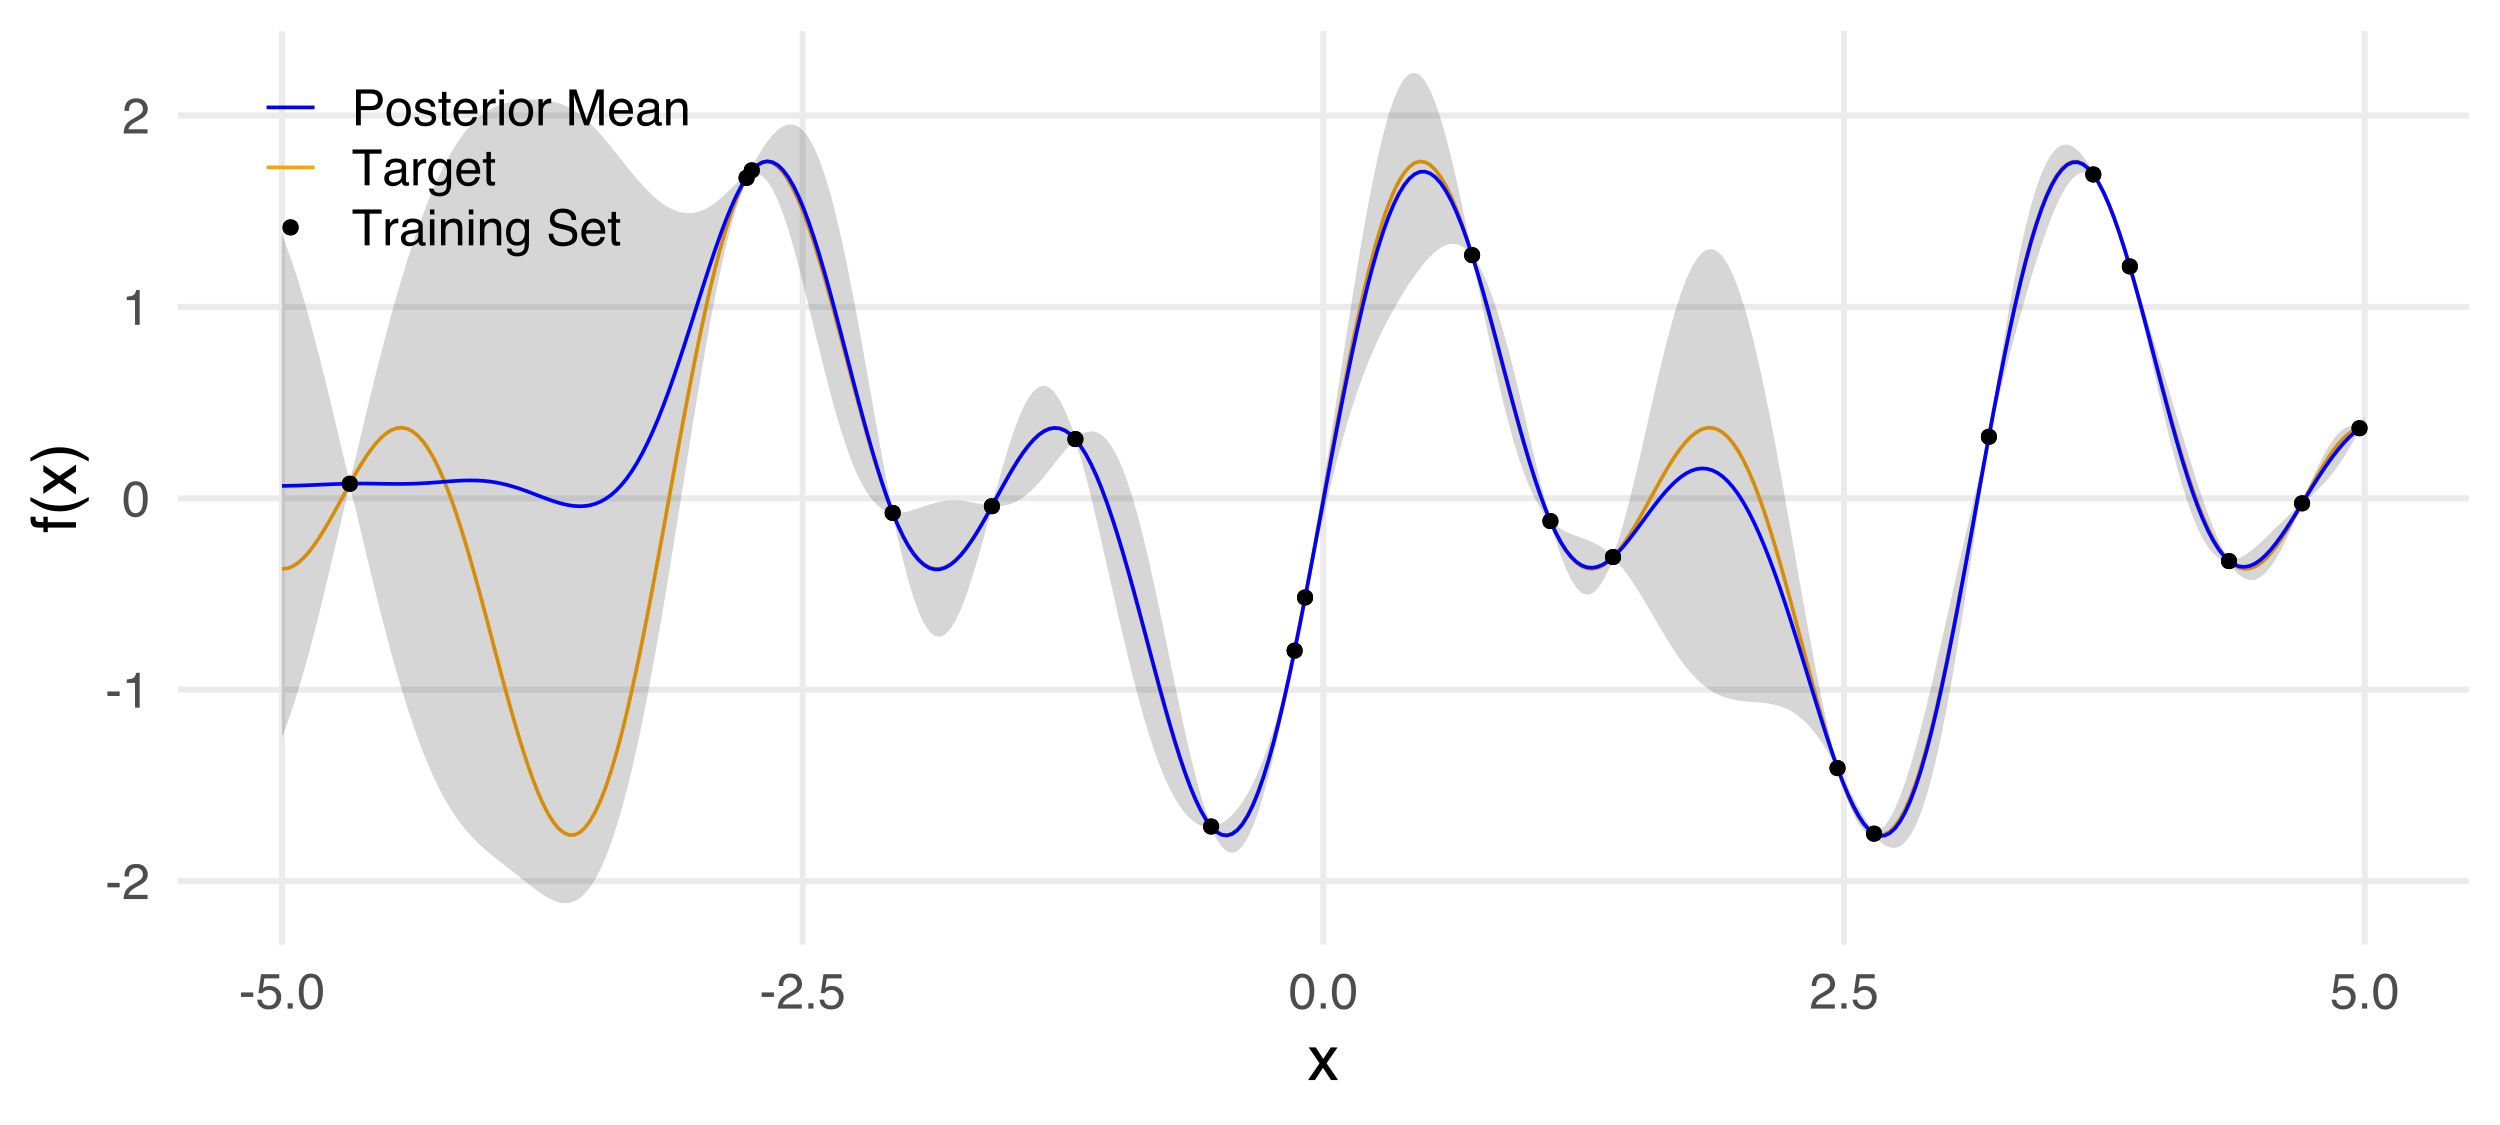 <?xml version="1.0" encoding="UTF-8"?>
<svg xmlns="http://www.w3.org/2000/svg" xmlns:xlink="http://www.w3.org/1999/xlink" width="720" height="324" viewBox="0 0 720 324">
<defs>
<g>
<g id="glyph-0-0">
<path d="M 0.594 -4.656 L 4.125 -4.656 L 4.125 -3.359 L 0.594 -3.359 Z M 0.594 -4.656 "/>
</g>
<g id="glyph-0-1">
<path d="M 0.453 0 C 0.492 -0.863 0.672 -1.617 0.984 -2.266 C 1.297 -2.91 1.906 -3.492 2.812 -4.016 L 4.172 -4.797 C 4.773 -5.148 5.195 -5.453 5.438 -5.703 C 5.82 -6.086 6.016 -6.531 6.016 -7.031 C 6.016 -7.613 5.836 -8.078 5.484 -8.422 C 5.129 -8.773 4.66 -8.953 4.078 -8.953 C 3.211 -8.953 2.613 -8.625 2.281 -7.969 C 2.102 -7.613 2.004 -7.125 1.984 -6.5 L 0.703 -6.5 C 0.711 -7.375 0.875 -8.086 1.188 -8.641 C 1.727 -9.617 2.695 -10.109 4.094 -10.109 C 5.238 -10.109 6.078 -9.797 6.609 -9.172 C 7.148 -8.547 7.422 -7.852 7.422 -7.094 C 7.422 -6.281 7.133 -5.586 6.562 -5.016 C 6.238 -4.68 5.648 -4.281 4.797 -3.812 L 3.828 -3.281 C 3.367 -3.02 3.008 -2.773 2.75 -2.547 C 2.281 -2.141 1.984 -1.691 1.859 -1.203 L 7.359 -1.203 L 7.359 0 Z M 0.453 0 "/>
</g>
<g id="glyph-0-2">
<path d="M 1.375 -7.125 L 1.375 -8.109 C 2.289 -8.191 2.926 -8.336 3.281 -8.547 C 3.645 -8.754 3.914 -9.25 4.094 -10.031 L 5.094 -10.031 L 5.094 0 L 3.75 0 L 3.75 -7.125 Z M 1.375 -7.125 "/>
</g>
<g id="glyph-0-3">
<path d="M 3.891 -10.078 C 5.203 -10.078 6.145 -9.539 6.719 -8.469 C 7.176 -7.633 7.406 -6.492 7.406 -5.047 C 7.406 -3.68 7.195 -2.551 6.781 -1.656 C 6.195 -0.363 5.234 0.281 3.891 0.281 C 2.68 0.281 1.781 -0.242 1.188 -1.297 C 0.695 -2.172 0.453 -3.348 0.453 -4.828 C 0.453 -5.973 0.598 -6.957 0.891 -7.781 C 1.441 -9.312 2.441 -10.078 3.891 -10.078 Z M 3.891 -0.875 C 4.547 -0.875 5.066 -1.164 5.453 -1.75 C 5.836 -2.332 6.031 -3.414 6.031 -5 C 6.031 -6.145 5.891 -7.086 5.609 -7.828 C 5.328 -8.566 4.781 -8.938 3.969 -8.938 C 3.227 -8.938 2.688 -8.582 2.344 -7.875 C 2 -7.176 1.828 -6.145 1.828 -4.781 C 1.828 -3.758 1.938 -2.938 2.156 -2.312 C 2.488 -1.352 3.066 -0.875 3.891 -0.875 Z M 3.891 -0.875 "/>
</g>
<g id="glyph-0-4">
<path d="M 1.781 -2.562 C 1.863 -1.844 2.195 -1.344 2.781 -1.062 C 3.082 -0.926 3.43 -0.859 3.828 -0.859 C 4.578 -0.859 5.129 -1.098 5.484 -1.578 C 5.848 -2.055 6.031 -2.586 6.031 -3.172 C 6.031 -3.867 5.816 -4.41 5.391 -4.797 C 4.961 -5.18 4.445 -5.375 3.844 -5.375 C 3.406 -5.375 3.031 -5.289 2.719 -5.125 C 2.414 -4.957 2.148 -4.723 1.922 -4.422 L 0.828 -4.484 L 1.594 -9.906 L 6.828 -9.906 L 6.828 -8.688 L 2.547 -8.688 L 2.125 -5.875 C 2.352 -6.051 2.57 -6.188 2.781 -6.281 C 3.156 -6.438 3.594 -6.516 4.094 -6.516 C 5.008 -6.516 5.789 -6.219 6.438 -5.625 C 7.082 -5.031 7.406 -4.273 7.406 -3.359 C 7.406 -2.398 7.109 -1.555 6.516 -0.828 C 5.93 -0.109 4.992 0.25 3.703 0.25 C 2.879 0.25 2.148 0.02 1.516 -0.438 C 0.891 -0.895 0.539 -1.602 0.469 -2.562 Z M 1.781 -2.562 "/>
</g>
<g id="glyph-0-5">
<path d="M 1.234 -1.531 L 2.703 -1.531 L 2.703 0 L 1.234 0 Z M 1.234 -1.531 "/>
</g>
<g id="glyph-0-6">
<path d="M 1.234 -10.328 L 5.875 -10.328 C 6.801 -10.328 7.547 -10.066 8.109 -9.547 C 8.672 -9.035 8.953 -8.312 8.953 -7.375 C 8.953 -6.562 8.695 -5.859 8.188 -5.266 C 7.688 -4.672 6.914 -4.375 5.875 -4.375 L 2.625 -4.375 L 2.625 0 L 1.234 0 Z M 7.531 -7.359 C 7.531 -8.117 7.25 -8.633 6.688 -8.906 C 6.375 -9.051 5.953 -9.125 5.422 -9.125 L 2.625 -9.125 L 2.625 -5.547 L 5.422 -5.547 C 6.047 -5.547 6.551 -5.68 6.938 -5.953 C 7.332 -6.223 7.531 -6.691 7.531 -7.359 Z M 7.531 -7.359 "/>
</g>
<g id="glyph-0-7">
<path d="M 3.922 -0.812 C 4.754 -0.812 5.328 -1.129 5.641 -1.766 C 5.953 -2.398 6.109 -3.109 6.109 -3.891 C 6.109 -4.586 6 -5.16 5.781 -5.609 C 5.414 -6.297 4.801 -6.641 3.938 -6.641 C 3.156 -6.641 2.586 -6.344 2.234 -5.75 C 1.891 -5.164 1.719 -4.457 1.719 -3.625 C 1.719 -2.82 1.891 -2.148 2.234 -1.609 C 2.586 -1.078 3.148 -0.812 3.922 -0.812 Z M 3.969 -7.75 C 4.938 -7.75 5.754 -7.426 6.422 -6.781 C 7.098 -6.133 7.438 -5.18 7.438 -3.922 C 7.438 -2.711 7.141 -1.707 6.547 -0.906 C 5.953 -0.113 5.035 0.281 3.797 0.281 C 2.766 0.281 1.941 -0.066 1.328 -0.766 C 0.723 -1.473 0.422 -2.422 0.422 -3.609 C 0.422 -4.867 0.738 -5.875 1.375 -6.625 C 2.02 -7.375 2.883 -7.75 3.969 -7.75 Z M 3.922 -7.719 Z M 3.922 -7.719 "/>
</g>
<g id="glyph-0-8">
<path d="M 1.688 -2.359 C 1.719 -1.941 1.82 -1.617 2 -1.391 C 2.312 -0.984 2.863 -0.781 3.656 -0.781 C 4.125 -0.781 4.535 -0.879 4.891 -1.078 C 5.254 -1.285 5.438 -1.602 5.438 -2.031 C 5.438 -2.352 5.289 -2.598 5 -2.766 C 4.82 -2.867 4.461 -2.988 3.922 -3.125 L 2.906 -3.391 C 2.27 -3.547 1.797 -3.723 1.484 -3.922 C 0.941 -4.266 0.672 -4.738 0.672 -5.344 C 0.672 -6.051 0.926 -6.625 1.438 -7.062 C 1.957 -7.508 2.648 -7.734 3.516 -7.734 C 4.648 -7.734 5.469 -7.398 5.969 -6.734 C 6.281 -6.305 6.43 -5.848 6.422 -5.359 L 5.234 -5.359 C 5.211 -5.648 5.113 -5.91 4.938 -6.141 C 4.645 -6.473 4.141 -6.641 3.422 -6.641 C 2.941 -6.641 2.578 -6.547 2.328 -6.359 C 2.086 -6.18 1.969 -5.945 1.969 -5.656 C 1.969 -5.32 2.129 -5.055 2.453 -4.859 C 2.641 -4.742 2.914 -4.641 3.281 -4.547 L 4.109 -4.344 C 5.023 -4.125 5.633 -3.91 5.938 -3.703 C 6.438 -3.379 6.688 -2.875 6.688 -2.188 C 6.688 -1.508 6.43 -0.926 5.922 -0.438 C 5.41 0.039 4.633 0.281 3.594 0.281 C 2.469 0.281 1.672 0.031 1.203 -0.469 C 0.742 -0.977 0.5 -1.609 0.469 -2.359 Z M 3.547 -7.719 Z M 3.547 -7.719 "/>
</g>
<g id="glyph-0-9">
<path d="M 1.188 -9.641 L 2.469 -9.641 L 2.469 -7.531 L 3.672 -7.531 L 3.672 -6.5 L 2.469 -6.5 L 2.469 -1.578 C 2.469 -1.316 2.555 -1.145 2.734 -1.062 C 2.828 -1.008 2.988 -0.984 3.219 -0.984 C 3.281 -0.984 3.348 -0.984 3.422 -0.984 C 3.492 -0.984 3.578 -0.988 3.672 -1 L 3.672 0 C 3.523 0.039 3.367 0.07 3.203 0.094 C 3.047 0.113 2.879 0.125 2.703 0.125 C 2.109 0.125 1.707 -0.023 1.5 -0.328 C 1.289 -0.629 1.188 -1.023 1.188 -1.516 L 1.188 -6.5 L 0.156 -6.5 L 0.156 -7.531 L 1.188 -7.531 Z M 1.188 -9.641 "/>
</g>
<g id="glyph-0-10">
<path d="M 4.062 -7.703 C 4.602 -7.703 5.125 -7.578 5.625 -7.328 C 6.125 -7.078 6.504 -6.754 6.766 -6.359 C 7.016 -5.973 7.188 -5.523 7.281 -5.016 C 7.352 -4.672 7.391 -4.117 7.391 -3.359 L 1.859 -3.359 C 1.891 -2.598 2.07 -1.984 2.406 -1.516 C 2.738 -1.055 3.258 -0.828 3.969 -0.828 C 4.633 -0.828 5.164 -1.047 5.562 -1.484 C 5.781 -1.734 5.938 -2.023 6.031 -2.359 L 7.281 -2.359 C 7.25 -2.086 7.141 -1.781 6.953 -1.438 C 6.766 -1.094 6.555 -0.816 6.328 -0.609 C 5.941 -0.234 5.469 0.02 4.906 0.156 C 4.602 0.227 4.258 0.266 3.875 0.266 C 2.938 0.266 2.141 -0.07 1.484 -0.75 C 0.828 -1.438 0.5 -2.395 0.5 -3.625 C 0.5 -4.832 0.828 -5.812 1.484 -6.562 C 2.141 -7.32 3 -7.703 4.062 -7.703 Z M 6.078 -4.375 C 6.023 -4.914 5.906 -5.352 5.719 -5.688 C 5.375 -6.289 4.797 -6.594 3.984 -6.594 C 3.398 -6.594 2.91 -6.383 2.516 -5.969 C 2.129 -5.551 1.926 -5.02 1.906 -4.375 Z M 3.953 -7.719 Z M 3.953 -7.719 "/>
</g>
<g id="glyph-0-11">
<path d="M 0.969 -7.531 L 2.172 -7.531 L 2.172 -6.234 C 2.266 -6.484 2.504 -6.789 2.891 -7.156 C 3.273 -7.52 3.719 -7.703 4.219 -7.703 C 4.238 -7.703 4.273 -7.695 4.328 -7.688 C 4.391 -7.688 4.488 -7.68 4.625 -7.672 L 4.625 -6.328 C 4.551 -6.348 4.484 -6.359 4.422 -6.359 C 4.359 -6.359 4.289 -6.359 4.219 -6.359 C 3.57 -6.359 3.078 -6.156 2.734 -5.75 C 2.398 -5.344 2.234 -4.867 2.234 -4.328 L 2.234 0 L 0.969 0 Z M 0.969 -7.531 "/>
</g>
<g id="glyph-0-12">
<path d="M 0.922 -7.5 L 2.219 -7.5 L 2.219 0 L 0.922 0 Z M 0.922 -10.328 L 2.219 -10.328 L 2.219 -8.891 L 0.922 -8.891 Z M 0.922 -10.328 "/>
</g>
<g id="glyph-0-13">
</g>
<g id="glyph-0-14">
<path d="M 1.062 -10.328 L 3.062 -10.328 L 6.031 -1.594 L 8.984 -10.328 L 10.969 -10.328 L 10.969 0 L 9.641 0 L 9.641 -6.094 C 9.641 -6.312 9.645 -6.66 9.656 -7.141 C 9.664 -7.629 9.672 -8.156 9.672 -8.719 L 6.719 0 L 5.328 0 L 2.359 -8.719 L 2.359 -8.406 C 2.359 -8.145 2.363 -7.754 2.375 -7.234 C 2.395 -6.723 2.406 -6.344 2.406 -6.094 L 2.406 0 L 1.062 0 Z M 1.062 -10.328 "/>
</g>
<g id="glyph-0-15">
<path d="M 1.906 -2 C 1.906 -1.633 2.035 -1.348 2.297 -1.141 C 2.566 -0.93 2.883 -0.828 3.25 -0.828 C 3.695 -0.828 4.129 -0.926 4.547 -1.125 C 5.242 -1.469 5.594 -2.031 5.594 -2.812 L 5.594 -3.828 C 5.438 -3.734 5.238 -3.648 5 -3.578 C 4.758 -3.516 4.52 -3.473 4.281 -3.453 L 3.516 -3.344 C 3.055 -3.281 2.711 -3.188 2.484 -3.062 C 2.098 -2.844 1.906 -2.488 1.906 -2 Z M 4.969 -4.562 C 5.258 -4.602 5.453 -4.727 5.547 -4.938 C 5.609 -5.039 5.641 -5.203 5.641 -5.422 C 5.641 -5.848 5.484 -6.156 5.172 -6.344 C 4.867 -6.539 4.43 -6.641 3.859 -6.641 C 3.191 -6.641 2.723 -6.461 2.453 -6.109 C 2.297 -5.91 2.191 -5.617 2.141 -5.234 L 0.969 -5.234 C 0.988 -6.16 1.285 -6.805 1.859 -7.172 C 2.441 -7.535 3.117 -7.719 3.891 -7.719 C 4.773 -7.719 5.492 -7.547 6.047 -7.203 C 6.586 -6.867 6.859 -6.348 6.859 -5.641 L 6.859 -1.297 C 6.859 -1.16 6.883 -1.051 6.938 -0.969 C 7 -0.895 7.113 -0.859 7.281 -0.859 C 7.344 -0.859 7.406 -0.859 7.469 -0.859 C 7.539 -0.867 7.617 -0.883 7.703 -0.906 L 7.703 0.031 C 7.504 0.094 7.352 0.129 7.25 0.141 C 7.145 0.148 7.004 0.156 6.828 0.156 C 6.391 0.156 6.07 0.004 5.875 -0.297 C 5.77 -0.461 5.695 -0.695 5.656 -1 C 5.406 -0.664 5.035 -0.375 4.547 -0.125 C 4.066 0.125 3.535 0.25 2.953 0.25 C 2.254 0.25 1.68 0.039 1.234 -0.375 C 0.797 -0.801 0.578 -1.336 0.578 -1.984 C 0.578 -2.68 0.797 -3.219 1.234 -3.594 C 1.672 -3.977 2.242 -4.219 2.953 -4.312 Z M 3.922 -7.719 Z M 3.922 -7.719 "/>
</g>
<g id="glyph-0-16">
<path d="M 0.922 -7.531 L 2.125 -7.531 L 2.125 -6.469 C 2.488 -6.906 2.867 -7.219 3.266 -7.406 C 3.66 -7.602 4.102 -7.703 4.594 -7.703 C 5.664 -7.703 6.391 -7.328 6.766 -6.578 C 6.961 -6.172 7.062 -5.586 7.062 -4.828 L 7.062 0 L 5.781 0 L 5.781 -4.75 C 5.781 -5.207 5.711 -5.578 5.578 -5.859 C 5.348 -6.328 4.941 -6.562 4.359 -6.562 C 4.055 -6.562 3.805 -6.531 3.609 -6.469 C 3.266 -6.363 2.961 -6.16 2.703 -5.859 C 2.492 -5.609 2.352 -5.348 2.281 -5.078 C 2.219 -4.816 2.188 -4.441 2.188 -3.953 L 2.188 0 L 0.922 0 Z M 3.906 -7.719 Z M 3.906 -7.719 "/>
</g>
<g id="glyph-0-17">
<path d="M 8.609 -10.328 L 8.609 -9.109 L 5.141 -9.109 L 5.141 0 L 3.719 0 L 3.719 -9.109 L 0.234 -9.109 L 0.234 -10.328 Z M 8.609 -10.328 "/>
</g>
<g id="glyph-0-18">
<path d="M 3.594 -7.672 C 4.176 -7.672 4.691 -7.523 5.141 -7.234 C 5.379 -7.066 5.617 -6.828 5.859 -6.516 L 5.859 -7.469 L 7.031 -7.469 L 7.031 -0.609 C 7.031 0.348 6.891 1.102 6.609 1.656 C 6.086 2.676 5.098 3.188 3.641 3.188 C 2.828 3.188 2.145 3.004 1.594 2.641 C 1.039 2.273 0.727 1.707 0.656 0.938 L 1.953 0.938 C 2.016 1.27 2.133 1.531 2.312 1.719 C 2.602 2 3.055 2.141 3.672 2.141 C 4.641 2.141 5.273 1.797 5.578 1.109 C 5.754 0.703 5.832 -0.016 5.812 -1.047 C 5.562 -0.66 5.258 -0.375 4.906 -0.188 C 4.551 0 4.078 0.094 3.484 0.094 C 2.672 0.094 1.957 -0.191 1.344 -0.766 C 0.727 -1.348 0.422 -2.312 0.422 -3.656 C 0.422 -4.914 0.727 -5.898 1.344 -6.609 C 1.969 -7.316 2.719 -7.672 3.594 -7.672 Z M 5.859 -3.797 C 5.859 -4.734 5.664 -5.426 5.281 -5.875 C 4.906 -6.32 4.414 -6.547 3.812 -6.547 C 2.926 -6.547 2.316 -6.129 1.984 -5.297 C 1.816 -4.848 1.734 -4.266 1.734 -3.547 C 1.734 -2.691 1.906 -2.039 2.25 -1.594 C 2.594 -1.156 3.055 -0.938 3.641 -0.938 C 4.547 -0.938 5.188 -1.348 5.562 -2.172 C 5.758 -2.641 5.859 -3.18 5.859 -3.797 Z M 3.734 -7.719 Z M 3.734 -7.719 "/>
</g>
<g id="glyph-0-19">
<path d="M 2.016 -3.328 C 2.047 -2.742 2.18 -2.27 2.422 -1.906 C 2.891 -1.219 3.707 -0.875 4.875 -0.875 C 5.406 -0.875 5.883 -0.953 6.312 -1.109 C 7.145 -1.398 7.562 -1.922 7.562 -2.672 C 7.562 -3.234 7.391 -3.633 7.047 -3.875 C 6.68 -4.102 6.117 -4.305 5.359 -4.484 L 3.969 -4.797 C 3.051 -5.004 2.406 -5.234 2.031 -5.484 C 1.375 -5.91 1.047 -6.555 1.047 -7.422 C 1.047 -8.348 1.363 -9.109 2 -9.703 C 2.645 -10.297 3.555 -10.594 4.734 -10.594 C 5.816 -10.594 6.734 -10.332 7.484 -9.812 C 8.242 -9.289 8.625 -8.453 8.625 -7.297 L 7.312 -7.297 C 7.238 -7.848 7.086 -8.273 6.859 -8.578 C 6.43 -9.117 5.707 -9.391 4.688 -9.391 C 3.863 -9.391 3.27 -9.211 2.906 -8.859 C 2.551 -8.516 2.375 -8.113 2.375 -7.656 C 2.375 -7.145 2.582 -6.773 3 -6.547 C 3.281 -6.391 3.906 -6.203 4.875 -5.984 L 6.328 -5.656 C 7.023 -5.488 7.566 -5.27 7.953 -5 C 8.609 -4.508 8.938 -3.805 8.938 -2.891 C 8.938 -1.742 8.52 -0.926 7.688 -0.438 C 6.852 0.051 5.883 0.297 4.781 0.297 C 3.5 0.297 2.492 -0.031 1.766 -0.688 C 1.035 -1.332 0.68 -2.211 0.703 -3.328 Z M 4.844 -10.609 Z M 4.844 -10.609 "/>
</g>
<g id="glyph-1-0">
<path d="M 0.266 -9.406 L 2.312 -9.406 L 4.469 -6.094 L 6.656 -9.406 L 8.594 -9.375 L 5.422 -4.828 L 8.734 0 L 6.703 0 L 4.375 -3.531 L 2.094 0 L 0.094 0 L 3.406 -4.828 Z M 0.266 -9.406 "/>
</g>
<g id="glyph-2-0">
<path d="M -10.844 -1.562 C -11.5 -1.582 -11.977 -1.695 -12.281 -1.906 C -12.82 -2.27 -13.094 -2.977 -13.094 -4.031 C -13.094 -4.133 -13.086 -4.238 -13.078 -4.344 C -13.078 -4.445 -13.07 -4.566 -13.062 -4.703 L -11.625 -4.703 C -11.633 -4.535 -11.641 -4.414 -11.641 -4.344 C -11.641 -4.27 -11.641 -4.203 -11.641 -4.141 C -11.641 -3.66 -11.516 -3.375 -11.266 -3.281 C -11.023 -3.188 -10.395 -3.141 -9.375 -3.141 L -9.375 -4.703 L -8.125 -4.703 L -8.125 -3.125 L 0 -3.125 L 0 -1.562 L -8.125 -1.562 L -8.125 -0.25 L -9.375 -0.25 L -9.375 -1.562 Z M -10.844 -1.562 "/>
</g>
<g id="glyph-2-1">
<path d="M -13.125 -5.328 C -11.332 -4.41 -10.016 -3.812 -9.172 -3.531 C -7.891 -3.113 -6.41 -2.906 -4.734 -2.906 C -3.035 -2.906 -1.484 -3.145 -0.078 -3.625 C 0.797 -3.914 2.047 -4.492 3.672 -5.359 L 3.672 -4.297 C 2.336 -3.43 1.484 -2.895 1.109 -2.688 C 0.742 -2.488 0.242 -2.27 -0.391 -2.031 C -1.254 -1.695 -2.18 -1.469 -3.172 -1.344 C -3.672 -1.281 -4.156 -1.25 -4.625 -1.25 C -6.352 -1.25 -7.895 -1.52 -9.25 -2.062 C -10.113 -2.406 -11.406 -3.129 -13.125 -4.234 Z M -13.125 -5.328 "/>
</g>
<g id="glyph-2-2">
<path d="M -9.406 -0.266 L -9.406 -2.312 L -6.094 -4.469 L -9.406 -6.656 L -9.375 -8.594 L -4.828 -5.422 L 0 -8.734 L 0 -6.703 L -3.531 -4.375 L 0 -2.094 L 0 -0.094 L -4.828 -3.406 Z M -9.406 -0.266 "/>
</g>
<g id="glyph-2-3">
<path d="M 3.672 -0.625 C 1.859 -1.551 0.535 -2.148 -0.297 -2.422 C -1.555 -2.836 -3.035 -3.047 -4.734 -3.047 C -6.422 -3.047 -7.969 -2.805 -9.375 -2.328 C -10.238 -2.035 -11.488 -1.457 -13.125 -0.594 L -13.125 -1.656 C -11.676 -2.562 -10.785 -3.109 -10.453 -3.297 C -10.117 -3.492 -9.656 -3.703 -9.062 -3.922 C -8.332 -4.203 -7.609 -4.398 -6.891 -4.516 C -6.172 -4.641 -5.484 -4.703 -4.828 -4.703 C -3.086 -4.703 -1.539 -4.426 -0.188 -3.875 C 0.688 -3.531 1.973 -2.812 3.672 -1.719 Z M 3.672 -0.625 "/>
</g>
</g>
<clipPath id="clip-0">
<path clip-rule="nonzero" d="M 51.215 252 L 711.031 252 L 711.031 255 L 51.215 255 Z M 51.215 252 "/>
</clipPath>
<clipPath id="clip-1">
<path clip-rule="nonzero" d="M 51.215 197 L 711.031 197 L 711.031 200 L 51.215 200 Z M 51.215 197 "/>
</clipPath>
<clipPath id="clip-2">
<path clip-rule="nonzero" d="M 51.215 142 L 711.031 142 L 711.031 145 L 51.215 145 Z M 51.215 142 "/>
</clipPath>
<clipPath id="clip-3">
<path clip-rule="nonzero" d="M 51.215 87 L 711.031 87 L 711.031 90 L 51.215 90 Z M 51.215 87 "/>
</clipPath>
<clipPath id="clip-4">
<path clip-rule="nonzero" d="M 51.215 32 L 711.031 32 L 711.031 35 L 51.215 35 Z M 51.215 32 "/>
</clipPath>
<clipPath id="clip-5">
<path clip-rule="nonzero" d="M 80 8.965 L 83 8.965 L 83 272.074 L 80 272.074 Z M 80 8.965 "/>
</clipPath>
<clipPath id="clip-6">
<path clip-rule="nonzero" d="M 230 8.965 L 233 8.965 L 233 272.074 L 230 272.074 Z M 230 8.965 "/>
</clipPath>
<clipPath id="clip-7">
<path clip-rule="nonzero" d="M 380 8.965 L 382 8.965 L 382 272.074 L 380 272.074 Z M 380 8.965 "/>
</clipPath>
<clipPath id="clip-8">
<path clip-rule="nonzero" d="M 530 8.965 L 532 8.965 L 532 272.074 L 530 272.074 Z M 530 8.965 "/>
</clipPath>
<clipPath id="clip-9">
<path clip-rule="nonzero" d="M 680 8.965 L 682 8.965 L 682 272.074 L 680 272.074 Z M 680 8.965 "/>
</clipPath>
</defs>
<rect x="-72" y="-32.4" width="864" height="388.8" fill="rgb(100%, 100%, 100%)" fill-opacity="1"/>
<g clip-path="url(#clip-0)">
<path fill="none" stroke-width="1.746" stroke-linecap="butt" stroke-linejoin="round" stroke="rgb(92.157%, 92.157%, 92.157%)" stroke-opacity="1" stroke-miterlimit="10" d="M 51.215 253.758 L 711.035 253.758 "/>
</g>
<g clip-path="url(#clip-1)">
<path fill="none" stroke-width="1.746" stroke-linecap="butt" stroke-linejoin="round" stroke="rgb(92.157%, 92.157%, 92.157%)" stroke-opacity="1" stroke-miterlimit="10" d="M 51.215 198.637 L 711.035 198.637 "/>
</g>
<g clip-path="url(#clip-2)">
<path fill="none" stroke-width="1.746" stroke-linecap="butt" stroke-linejoin="round" stroke="rgb(92.157%, 92.157%, 92.157%)" stroke-opacity="1" stroke-miterlimit="10" d="M 51.215 143.512 L 711.035 143.512 "/>
</g>
<g clip-path="url(#clip-3)">
<path fill="none" stroke-width="1.746" stroke-linecap="butt" stroke-linejoin="round" stroke="rgb(92.157%, 92.157%, 92.157%)" stroke-opacity="1" stroke-miterlimit="10" d="M 51.215 88.391 L 711.035 88.391 "/>
</g>
<g clip-path="url(#clip-4)">
<path fill="none" stroke-width="1.746" stroke-linecap="butt" stroke-linejoin="round" stroke="rgb(92.157%, 92.157%, 92.157%)" stroke-opacity="1" stroke-miterlimit="10" d="M 51.215 33.27 L 711.035 33.27 "/>
</g>
<g clip-path="url(#clip-5)">
<path fill="none" stroke-width="1.746" stroke-linecap="butt" stroke-linejoin="round" stroke="rgb(92.157%, 92.157%, 92.157%)" stroke-opacity="1" stroke-miterlimit="10" d="M 81.207 272.074 L 81.207 8.965 "/>
</g>
<g clip-path="url(#clip-6)">
<path fill="none" stroke-width="1.746" stroke-linecap="butt" stroke-linejoin="round" stroke="rgb(92.157%, 92.157%, 92.157%)" stroke-opacity="1" stroke-miterlimit="10" d="M 231.168 272.074 L 231.168 8.965 "/>
</g>
<g clip-path="url(#clip-7)">
<path fill="none" stroke-width="1.746" stroke-linecap="butt" stroke-linejoin="round" stroke="rgb(92.157%, 92.157%, 92.157%)" stroke-opacity="1" stroke-miterlimit="10" d="M 381.125 272.074 L 381.125 8.965 "/>
</g>
<g clip-path="url(#clip-8)">
<path fill="none" stroke-width="1.746" stroke-linecap="butt" stroke-linejoin="round" stroke="rgb(92.157%, 92.157%, 92.157%)" stroke-opacity="1" stroke-miterlimit="10" d="M 531.082 272.074 L 531.082 8.965 "/>
</g>
<g clip-path="url(#clip-9)">
<path fill="none" stroke-width="1.746" stroke-linecap="butt" stroke-linejoin="round" stroke="rgb(92.157%, 92.157%, 92.157%)" stroke-opacity="1" stroke-miterlimit="10" d="M 681.043 272.074 L 681.043 8.965 "/>
</g>
<path fill="none" stroke-width="1.067" stroke-linecap="butt" stroke-linejoin="round" stroke="rgb(100%, 64.706%, 0%)" stroke-opacity="1" stroke-miterlimit="10" d="M 81.207 163.848 L 82.711 163.699 L 84.215 163.141 L 85.719 162.195 L 87.223 160.891 L 88.723 159.258 L 90.227 157.336 L 91.73 155.16 L 93.234 152.777 L 94.738 150.23 L 96.242 147.562 L 97.746 144.828 L 99.246 142.066 L 100.75 139.328 L 102.254 136.668 L 103.758 134.129 L 105.262 131.754 L 106.766 129.59 L 108.27 127.684 L 109.77 126.066 L 111.273 124.777 L 112.777 123.848 L 114.281 123.309 L 115.785 123.18 L 117.289 123.484 L 118.793 124.23 L 120.293 125.434 L 121.797 127.09 L 123.301 129.207 L 124.805 131.77 L 126.309 134.773 L 127.812 138.195 L 129.316 142.016 L 130.816 146.207 L 132.32 150.734 L 133.824 155.566 L 135.328 160.664 L 136.832 165.977 L 138.336 171.461 L 139.84 177.07 L 141.34 182.75 L 142.844 188.445 L 144.348 194.102 L 145.852 199.668 L 147.355 205.082 L 148.859 210.293 L 150.363 215.246 L 151.863 219.891 L 153.367 224.172 L 154.871 228.047 L 156.375 231.465 L 157.879 234.391 L 159.383 236.781 L 160.883 238.609 L 162.387 239.848 L 163.891 240.465 L 165.395 240.449 L 166.898 239.793 L 168.402 238.48 L 169.906 236.512 L 171.406 233.898 L 172.91 230.648 L 174.414 226.777 L 175.918 222.309 L 177.422 217.266 L 178.926 211.684 L 180.43 205.605 L 181.93 199.066 L 183.434 192.113 L 184.938 184.801 L 186.441 177.18 L 187.945 169.305 L 189.449 161.234 L 190.953 153.035 L 192.453 144.762 L 193.957 136.477 L 195.461 128.246 L 196.965 120.133 L 198.469 112.195 L 199.973 104.488 L 201.477 97.078 L 202.977 90.012 L 204.48 83.344 L 205.984 77.121 L 207.488 71.387 L 208.992 66.176 L 210.496 61.531 L 212 57.477 L 213.5 54.039 L 215.004 51.23 L 216.508 49.07 L 218.012 47.562 L 219.516 46.707 L 221.02 46.496 L 222.523 46.93 L 224.023 47.98 L 225.527 49.633 L 227.031 51.859 L 228.535 54.629 L 230.039 57.902 L 231.543 61.645 L 233.047 65.809 L 234.547 70.348 L 236.051 75.211 L 237.555 80.352 L 239.059 85.711 L 240.562 91.238 L 242.066 96.875 L 243.57 102.562 L 245.07 108.254 L 246.574 113.887 L 248.078 119.414 L 249.582 124.785 L 251.086 129.949 L 252.59 134.867 L 254.094 139.492 L 255.594 143.789 L 257.098 147.723 L 258.602 151.266 L 260.105 154.398 L 261.609 157.094 L 263.113 159.348 L 264.617 161.145 L 266.117 162.48 L 267.621 163.367 L 269.125 163.801 L 270.629 163.801 L 272.133 163.383 L 273.637 162.566 L 275.141 161.383 L 276.641 159.863 L 278.145 158.039 L 279.648 155.945 L 281.152 153.633 L 282.656 151.137 L 284.16 148.508 L 285.664 145.789 L 287.164 143.031 L 288.668 140.281 L 290.172 137.586 L 291.676 135 L 293.18 132.562 L 294.684 130.32 L 296.188 128.32 L 297.688 126.598 L 299.191 125.188 L 300.695 124.133 L 302.199 123.453 L 303.703 123.176 L 305.207 123.328 L 306.711 123.918 L 308.211 124.961 L 309.715 126.457 L 311.219 128.414 L 312.723 130.824 L 314.227 133.676 L 315.73 136.953 L 317.234 140.637 L 318.734 144.699 L 320.238 149.117 L 321.742 153.848 L 323.246 158.855 L 324.75 164.098 L 326.254 169.527 L 327.758 175.098 L 329.258 180.758 L 330.762 186.453 L 332.266 192.133 L 333.77 197.734 L 335.273 203.211 L 336.777 208.5 L 338.281 213.547 L 339.781 218.305 L 341.285 222.719 L 342.789 226.742 L 344.293 230.324 L 345.797 233.426 L 347.301 236.008 L 348.805 238.039 L 350.305 239.484 L 351.809 240.32 L 353.312 240.527 L 354.816 240.094 L 356.32 239.012 L 357.824 237.273 L 359.328 234.887 L 360.828 231.855 L 362.332 228.199 L 363.836 223.938 L 365.34 219.09 L 366.844 213.695 L 368.348 207.785 L 369.852 201.402 L 371.352 194.586 L 372.855 187.395 L 374.359 179.875 L 375.863 172.082 L 377.367 164.074 L 378.871 155.91 L 380.371 147.656 L 381.875 139.371 L 383.379 131.113 L 384.883 122.953 L 386.387 114.945 L 387.891 107.152 L 389.395 99.633 L 390.895 92.438 L 392.398 85.625 L 393.902 79.242 L 395.406 73.332 L 396.91 67.938 L 398.414 63.09 L 399.918 58.828 L 401.418 55.168 L 402.922 52.141 L 404.426 49.75 L 405.93 48.016 L 407.434 46.93 L 408.938 46.496 L 410.441 46.707 L 411.941 47.543 L 413.445 48.988 L 414.949 51.016 L 416.453 53.602 L 417.957 56.703 L 419.461 60.285 L 420.965 64.309 L 422.465 68.719 L 423.969 73.477 L 425.473 78.527 L 426.977 83.816 L 428.48 89.289 L 429.984 94.895 L 431.488 100.57 L 432.988 106.266 L 434.492 111.926 L 435.996 117.5 L 437.5 122.93 L 439.004 128.172 L 440.508 133.18 L 442.012 137.91 L 443.512 142.324 L 445.016 146.391 L 446.52 150.074 L 448.023 153.352 L 449.527 156.203 L 451.031 158.609 L 452.535 160.566 L 454.035 162.066 L 455.539 163.109 L 457.043 163.699 L 458.547 163.848 L 460.051 163.574 L 461.555 162.895 L 463.059 161.836 L 464.559 160.43 L 466.062 158.707 L 467.566 156.707 L 469.07 154.465 L 470.574 152.027 L 472.078 149.438 L 473.582 146.746 L 475.082 143.996 L 476.586 141.238 L 478.09 138.52 L 479.594 135.891 L 481.098 133.395 L 482.602 131.078 L 484.105 128.988 L 485.605 127.164 L 487.109 125.641 L 488.613 124.461 L 490.117 123.645 L 491.621 123.227 L 493.125 123.227 L 494.629 123.66 L 496.129 124.543 L 497.633 125.883 L 499.137 127.68 L 500.641 129.93 L 502.145 132.629 L 503.648 135.758 L 505.152 139.305 L 506.652 143.238 L 508.156 147.535 L 509.66 152.16 L 511.164 157.074 L 512.668 162.242 L 514.172 167.609 L 515.676 173.141 L 517.176 178.773 L 518.68 184.465 L 520.184 190.152 L 521.688 195.789 L 523.191 201.312 L 524.695 206.676 L 526.199 211.812 L 527.699 216.68 L 529.203 221.219 L 530.707 225.383 L 532.211 229.125 L 533.715 232.398 L 535.219 235.168 L 536.723 237.395 L 538.223 239.047 L 539.727 240.098 L 541.23 240.527 L 542.734 240.32 L 544.238 239.465 L 545.742 237.957 L 547.246 235.793 L 548.746 232.988 L 550.25 229.547 L 551.754 225.492 L 553.258 220.848 L 554.762 215.641 L 556.266 209.906 L 557.77 203.684 L 559.27 197.016 L 560.773 189.949 L 562.277 182.535 L 563.781 174.832 L 565.285 166.895 L 566.789 158.777 L 568.293 150.547 L 569.793 142.266 L 571.297 133.992 L 572.801 125.793 L 574.305 117.723 L 575.809 109.848 L 577.312 102.227 L 578.816 94.914 L 580.316 87.961 L 581.82 81.422 L 583.324 75.34 L 584.828 69.762 L 586.332 64.719 L 587.836 60.25 L 589.34 56.379 L 590.84 53.125 L 592.344 50.512 L 593.848 48.547 L 595.352 47.234 L 596.855 46.574 L 598.359 46.562 L 599.859 47.18 L 601.363 48.414 L 602.867 50.242 L 604.371 52.637 L 605.875 55.562 L 607.379 58.98 L 608.883 62.855 L 610.383 67.137 L 611.887 71.777 L 613.391 76.734 L 614.895 81.945 L 616.398 87.359 L 617.902 92.926 L 619.406 98.582 L 620.906 104.277 L 622.41 109.957 L 623.914 115.562 L 625.418 121.051 L 626.922 126.363 L 628.426 131.457 L 629.93 136.289 L 631.43 140.82 L 632.934 145.012 L 634.438 148.832 L 635.941 152.254 L 637.445 155.254 L 638.949 157.82 L 640.453 159.934 L 641.953 161.594 L 643.457 162.797 L 644.961 163.543 L 646.465 163.844 L 647.969 163.719 L 649.473 163.176 L 650.977 162.25 L 652.477 160.961 L 653.98 159.344 L 655.484 157.434 L 656.988 155.273 L 658.492 152.898 L 659.996 150.359 L 661.5 147.695 L 663 144.961 L 664.504 142.199 L 666.008 139.461 L 667.512 136.797 L 669.016 134.246 L 670.52 131.863 L 672.023 129.691 L 673.523 127.77 L 675.027 126.137 L 676.531 124.832 L 678.035 123.887 L 679.539 123.324 L 681.043 123.176 "/>
<path fill-rule="nonzero" fill="rgb(0%, 0%, 0%)" fill-opacity="1" stroke-width="0.709" stroke-linecap="round" stroke-linejoin="round" stroke="rgb(0%, 0%, 0%)" stroke-opacity="1" stroke-miterlimit="10" d="M 350.758 238.039 C 350.758 240.645 346.848 240.645 346.848 238.039 C 346.848 235.43 350.758 235.43 350.758 238.039 "/>
<path fill-rule="nonzero" fill="rgb(0%, 0%, 0%)" fill-opacity="1" stroke-width="0.709" stroke-linecap="round" stroke-linejoin="round" stroke="rgb(0%, 0%, 0%)" stroke-opacity="1" stroke-miterlimit="10" d="M 102.707 139.328 C 102.707 141.938 98.797 141.938 98.797 139.328 C 98.797 136.723 102.707 136.723 102.707 139.328 "/>
<path fill-rule="nonzero" fill="rgb(0%, 0%, 0%)" fill-opacity="1" stroke-width="0.709" stroke-linecap="round" stroke-linejoin="round" stroke="rgb(0%, 0%, 0%)" stroke-opacity="1" stroke-miterlimit="10" d="M 374.812 187.395 C 374.812 190 370.902 190 370.902 187.395 C 370.902 184.789 374.812 184.789 374.812 187.395 "/>
<path fill-rule="nonzero" fill="rgb(0%, 0%, 0%)" fill-opacity="1" stroke-width="0.709" stroke-linecap="round" stroke-linejoin="round" stroke="rgb(0%, 0%, 0%)" stroke-opacity="1" stroke-miterlimit="10" d="M 541.684 240.098 C 541.684 242.703 537.773 242.703 537.773 240.098 C 537.773 237.492 541.684 237.492 541.684 240.098 "/>
<path fill-rule="nonzero" fill="rgb(0%, 0%, 0%)" fill-opacity="1" stroke-width="0.709" stroke-linecap="round" stroke-linejoin="round" stroke="rgb(0%, 0%, 0%)" stroke-opacity="1" stroke-miterlimit="10" d="M 259.055 147.723 C 259.055 150.328 255.145 150.328 255.145 147.723 C 255.145 145.117 259.055 145.117 259.055 147.723 "/>
<path fill-rule="nonzero" fill="rgb(0%, 0%, 0%)" fill-opacity="1" stroke-width="0.709" stroke-linecap="round" stroke-linejoin="round" stroke="rgb(0%, 0%, 0%)" stroke-opacity="1" stroke-miterlimit="10" d="M 531.16 221.219 C 531.16 223.824 527.25 223.824 527.25 221.219 C 527.25 218.613 531.16 218.613 531.16 221.219 "/>
<path fill-rule="nonzero" fill="rgb(0%, 0%, 0%)" fill-opacity="1" stroke-width="0.709" stroke-linecap="round" stroke-linejoin="round" stroke="rgb(0%, 0%, 0%)" stroke-opacity="1" stroke-miterlimit="10" d="M 425.926 73.477 C 425.926 76.086 422.016 76.086 422.016 73.477 C 422.016 70.871 425.926 70.871 425.926 73.477 "/>
<path fill-rule="nonzero" fill="rgb(0%, 0%, 0%)" fill-opacity="1" stroke-width="0.709" stroke-linecap="round" stroke-linejoin="round" stroke="rgb(0%, 0%, 0%)" stroke-opacity="1" stroke-miterlimit="10" d="M 448.477 150.074 C 448.477 152.68 444.566 152.68 444.566 150.074 C 444.566 147.469 448.477 147.469 448.477 150.074 "/>
<path fill-rule="nonzero" fill="rgb(0%, 0%, 0%)" fill-opacity="1" stroke-width="0.709" stroke-linecap="round" stroke-linejoin="round" stroke="rgb(0%, 0%, 0%)" stroke-opacity="1" stroke-miterlimit="10" d="M 681.492 123.324 C 681.492 125.934 677.582 125.934 677.582 123.324 C 677.582 120.719 681.492 120.719 681.492 123.324 "/>
<path fill-rule="nonzero" fill="rgb(0%, 0%, 0%)" fill-opacity="1" stroke-width="0.709" stroke-linecap="round" stroke-linejoin="round" stroke="rgb(0%, 0%, 0%)" stroke-opacity="1" stroke-miterlimit="10" d="M 643.91 161.594 C 643.91 164.199 640 164.199 640 161.594 C 640 158.988 643.91 158.988 643.91 161.594 "/>
<path fill-rule="nonzero" fill="rgb(0%, 0%, 0%)" fill-opacity="1" stroke-width="0.709" stroke-linecap="round" stroke-linejoin="round" stroke="rgb(0%, 0%, 0%)" stroke-opacity="1" stroke-miterlimit="10" d="M 311.672 126.457 C 311.672 129.066 307.762 129.066 307.762 126.457 C 307.762 123.852 311.672 123.852 311.672 126.457 "/>
<path fill-rule="nonzero" fill="rgb(0%, 0%, 0%)" fill-opacity="1" stroke-width="0.709" stroke-linecap="round" stroke-linejoin="round" stroke="rgb(0%, 0%, 0%)" stroke-opacity="1" stroke-miterlimit="10" d="M 216.961 51.23 C 216.961 53.84 213.051 53.84 213.051 51.23 C 213.051 48.625 216.961 48.625 216.961 51.23 "/>
<path fill-rule="nonzero" fill="rgb(0%, 0%, 0%)" fill-opacity="1" stroke-width="0.709" stroke-linecap="round" stroke-linejoin="round" stroke="rgb(0%, 0%, 0%)" stroke-opacity="1" stroke-miterlimit="10" d="M 218.465 49.07 C 218.465 51.676 214.555 51.676 214.555 49.07 C 214.555 46.465 218.465 46.465 218.465 49.07 "/>
<path fill-rule="nonzero" fill="rgb(0%, 0%, 0%)" fill-opacity="1" stroke-width="0.709" stroke-linecap="round" stroke-linejoin="round" stroke="rgb(0%, 0%, 0%)" stroke-opacity="1" stroke-miterlimit="10" d="M 466.516 160.43 C 466.516 163.035 462.605 163.035 462.605 160.43 C 462.605 157.824 466.516 157.824 466.516 160.43 "/>
<path fill-rule="nonzero" fill="rgb(0%, 0%, 0%)" fill-opacity="1" stroke-width="0.709" stroke-linecap="round" stroke-linejoin="round" stroke="rgb(0%, 0%, 0%)" stroke-opacity="1" stroke-miterlimit="10" d="M 377.816 172.082 C 377.816 174.688 373.906 174.688 373.906 172.082 C 373.906 169.473 377.816 169.473 377.816 172.082 "/>
<path fill-rule="nonzero" fill="rgb(0%, 0%, 0%)" fill-opacity="1" stroke-width="0.709" stroke-linecap="round" stroke-linejoin="round" stroke="rgb(0%, 0%, 0%)" stroke-opacity="1" stroke-miterlimit="10" d="M 664.957 144.961 C 664.957 147.566 661.047 147.566 661.047 144.961 C 661.047 142.355 664.957 142.355 664.957 144.961 "/>
<path fill-rule="nonzero" fill="rgb(0%, 0%, 0%)" fill-opacity="1" stroke-width="0.709" stroke-linecap="round" stroke-linejoin="round" stroke="rgb(0%, 0%, 0%)" stroke-opacity="1" stroke-miterlimit="10" d="M 604.824 50.242 C 604.824 52.852 600.914 52.852 600.914 50.242 C 600.914 47.637 604.824 47.637 604.824 50.242 "/>
<path fill-rule="nonzero" fill="rgb(0%, 0%, 0%)" fill-opacity="1" stroke-width="0.709" stroke-linecap="round" stroke-linejoin="round" stroke="rgb(0%, 0%, 0%)" stroke-opacity="1" stroke-miterlimit="10" d="M 287.617 145.789 C 287.617 148.395 283.707 148.395 283.707 145.789 C 283.707 143.184 287.617 143.184 287.617 145.789 "/>
<path fill-rule="nonzero" fill="rgb(0%, 0%, 0%)" fill-opacity="1" stroke-width="0.709" stroke-linecap="round" stroke-linejoin="round" stroke="rgb(0%, 0%, 0%)" stroke-opacity="1" stroke-miterlimit="10" d="M 615.348 76.734 C 615.348 79.34 611.438 79.34 611.438 76.734 C 611.438 74.125 615.348 74.125 615.348 76.734 "/>
<path fill-rule="nonzero" fill="rgb(0%, 0%, 0%)" fill-opacity="1" stroke-width="0.709" stroke-linecap="round" stroke-linejoin="round" stroke="rgb(0%, 0%, 0%)" stroke-opacity="1" stroke-miterlimit="10" d="M 574.758 125.793 C 574.758 128.398 570.848 128.398 570.848 125.793 C 570.848 123.184 574.758 123.184 574.758 125.793 "/>
<path fill-rule="nonzero" fill="rgb(20%, 20%, 20%)" fill-opacity="0.2" d="M 81.207 67.496 L 82.711 71.441 L 84.215 75.73 L 85.719 80.359 L 87.223 85.301 L 88.723 90.543 L 90.227 96.051 L 91.73 101.801 L 93.234 107.754 L 94.738 113.883 L 96.242 120.141 L 97.746 126.496 L 99.246 132.895 L 100.75 138.332 L 102.254 132.586 L 103.758 126.18 L 105.262 119.844 L 106.766 113.617 L 108.27 107.531 L 109.77 101.609 L 111.273 95.863 L 112.777 90.316 L 114.281 84.98 L 115.785 79.867 L 117.289 74.988 L 118.793 70.352 L 120.293 65.961 L 121.797 61.824 L 123.301 57.941 L 124.805 54.32 L 126.309 50.965 L 127.812 47.867 L 129.316 45.035 L 130.816 42.469 L 132.32 40.16 L 133.824 38.105 L 135.328 36.309 L 136.832 34.75 L 138.336 33.422 L 139.84 32.309 L 141.34 31.391 L 142.844 30.652 L 144.348 30.066 L 145.852 29.613 L 147.355 29.266 L 148.859 29.012 L 150.363 28.836 L 151.863 28.727 L 153.367 28.684 L 154.871 28.707 L 156.375 28.809 L 157.879 29 L 159.383 29.297 L 160.883 29.719 L 162.387 30.277 L 163.891 30.992 L 165.395 31.867 L 166.898 32.91 L 168.402 34.117 L 169.906 35.484 L 171.406 36.996 L 172.91 38.641 L 174.414 40.387 L 175.918 42.211 L 177.422 44.09 L 178.926 45.992 L 180.43 47.883 L 181.93 49.742 L 183.434 51.535 L 184.938 53.238 L 186.441 54.832 L 187.945 56.289 L 189.449 57.594 L 190.953 58.73 L 192.453 59.684 L 193.957 60.434 L 195.461 60.98 L 196.965 61.305 L 198.469 61.406 L 199.973 61.273 L 201.477 60.906 L 202.977 60.305 L 204.48 59.473 L 205.984 58.43 L 207.488 57.191 L 208.992 55.801 L 210.496 54.316 L 212 52.816 L 213.5 51.418 L 215.004 50.172 L 216.508 48.152 L 218.012 45.398 L 219.516 42.891 L 221.02 40.703 L 222.523 38.855 L 224.023 37.398 L 225.527 36.379 L 227.031 35.859 L 228.535 35.898 L 230.039 36.551 L 231.543 37.871 L 233.047 39.898 L 234.547 42.664 L 236.051 46.18 L 237.555 50.445 L 239.059 55.453 L 240.562 61.16 L 242.066 67.531 L 243.57 74.492 L 245.07 81.973 L 246.574 89.879 L 248.078 98.105 L 249.582 106.547 L 251.086 115.074 L 252.59 123.566 L 254.094 131.895 L 255.594 139.902 L 257.098 146.758 L 258.602 147.652 L 260.105 147.57 L 261.609 147.27 L 263.113 146.84 L 264.617 146.34 L 266.117 145.816 L 267.621 145.32 L 269.125 144.883 L 270.629 144.531 L 272.133 144.285 L 273.637 144.152 L 275.141 144.137 L 276.641 144.227 L 278.145 144.402 L 279.648 144.645 L 281.152 144.914 L 282.656 145.172 L 284.16 145.34 L 285.664 144.785 L 287.164 140.152 L 288.668 134.828 L 290.172 129.75 L 291.676 125.078 L 293.18 120.934 L 294.684 117.422 L 296.188 114.621 L 297.688 112.598 L 299.191 111.406 L 300.695 111.07 L 302.199 111.605 L 303.703 113 L 305.207 115.227 L 306.711 118.238 L 308.211 121.938 L 309.715 125.555 L 311.219 125.215 L 312.723 124.52 L 314.227 124.23 L 315.73 124.445 L 317.234 125.23 L 318.734 126.629 L 320.238 128.68 L 321.742 131.395 L 323.246 134.789 L 324.75 138.848 L 326.254 143.543 L 327.758 148.84 L 329.258 154.684 L 330.762 161.004 L 332.266 167.723 L 333.77 174.75 L 335.273 181.984 L 336.777 189.32 L 338.281 196.641 L 339.781 203.828 L 341.285 210.766 L 342.789 217.336 L 344.293 223.426 L 345.797 228.914 L 347.301 233.66 L 348.805 237.07 L 350.305 237.582 L 351.809 237.059 L 353.312 236.109 L 354.816 234.785 L 356.32 233.094 L 357.824 231.023 L 359.328 228.562 L 360.828 225.691 L 362.332 222.395 L 363.836 218.652 L 365.34 214.445 L 366.844 209.766 L 368.348 204.605 L 369.852 198.969 L 371.352 192.867 L 372.855 186.293 L 374.359 179.094 L 375.863 171.043 L 377.367 162.434 L 378.871 153.465 L 380.371 144.207 L 381.875 134.711 L 383.379 125.035 L 384.883 115.254 L 386.387 105.449 L 387.891 95.723 L 389.395 86.172 L 390.895 76.902 L 392.398 68.023 L 393.902 59.645 L 395.406 51.867 L 396.91 44.785 L 398.414 38.496 L 399.918 33.078 L 401.418 28.598 L 402.922 25.109 L 404.426 22.656 L 405.93 21.258 L 407.434 20.926 L 408.938 21.645 L 410.441 23.391 L 411.941 26.113 L 413.445 29.758 L 414.949 34.246 L 416.453 39.496 L 417.957 45.398 L 419.461 51.848 L 420.965 58.719 L 422.465 65.859 L 423.969 72.508 L 425.473 75.602 L 426.977 78.512 L 428.48 81.953 L 429.984 85.957 L 431.488 90.5 L 432.988 95.543 L 434.492 101.027 L 435.996 106.883 L 437.5 113.02 L 439.004 119.348 L 440.508 125.758 L 442.012 132.133 L 443.512 138.352 L 445.016 144.238 L 446.52 149.074 L 448.023 151.156 L 449.527 152.324 L 451.031 153.176 L 452.535 153.836 L 454.035 154.387 L 455.539 154.906 L 457.043 155.453 L 458.547 156.09 L 460.051 156.855 L 461.555 157.781 L 463.059 158.852 L 464.559 159.398 L 466.062 155.77 L 467.566 150.684 L 469.07 145.004 L 470.574 138.895 L 472.078 132.477 L 473.582 125.879 L 475.082 119.223 L 476.586 112.633 L 478.09 106.227 L 479.594 100.113 L 481.098 94.398 L 482.602 89.172 L 484.105 84.516 L 485.605 80.508 L 487.109 77.195 L 488.613 74.633 L 490.117 72.855 L 491.621 71.879 L 493.125 71.727 L 494.629 72.395 L 496.129 73.879 L 497.633 76.168 L 499.137 79.238 L 500.641 83.07 L 502.145 87.621 L 503.648 92.852 L 505.152 98.719 L 506.652 105.168 L 508.156 112.145 L 509.66 119.578 L 511.164 127.402 L 512.668 135.543 L 514.172 143.918 L 515.676 152.441 L 517.176 161.023 L 518.68 169.578 L 520.184 178.008 L 521.688 186.219 L 523.191 194.117 L 524.695 201.605 L 526.199 208.594 L 527.699 214.941 L 529.203 220.207 L 530.707 223.75 L 532.211 226.758 L 533.715 229.672 L 535.219 232.484 L 536.723 235.121 L 538.223 237.445 L 539.727 239.074 L 541.23 239.164 L 542.734 237.941 L 544.238 235.824 L 545.742 232.945 L 547.246 229.375 L 548.746 225.184 L 550.25 220.441 L 551.754 215.215 L 553.258 209.578 L 554.762 203.602 L 556.266 197.355 L 557.77 190.91 L 559.27 184.324 L 560.773 177.652 L 562.277 170.949 L 563.781 164.254 L 565.285 157.598 L 566.789 151.008 L 568.293 144.5 L 569.793 138.074 L 571.297 131.695 L 572.801 124.84 L 574.305 115.559 L 575.809 105.918 L 577.312 96.637 L 578.816 87.859 L 580.316 79.688 L 581.82 72.207 L 583.324 65.48 L 584.828 59.559 L 586.332 54.477 L 587.836 50.254 L 589.34 46.891 L 590.84 44.375 L 592.344 42.68 L 593.848 41.773 L 595.352 41.605 L 596.855 42.117 L 598.359 43.25 L 599.859 44.922 L 601.363 47.023 L 602.867 49.344 L 604.371 51.648 L 605.875 54.27 L 607.379 57.496 L 608.883 61.371 L 610.383 65.844 L 611.887 70.793 L 613.391 75.906 L 614.895 80.793 L 616.398 85.543 L 617.902 90.305 L 619.406 95.121 L 620.906 100 L 622.41 104.938 L 623.914 109.918 L 625.418 114.93 L 626.922 119.945 L 628.426 124.941 L 629.93 129.879 L 631.43 134.719 L 632.934 139.41 L 634.438 143.902 L 635.941 148.137 L 637.445 152.051 L 638.949 155.574 L 640.453 158.582 L 641.953 160.629 L 643.457 161.055 L 644.961 160.676 L 646.465 159.906 L 647.969 158.879 L 649.473 157.66 L 650.977 156.312 L 652.477 154.887 L 653.98 153.422 L 655.484 151.949 L 656.988 150.488 L 658.492 149.043 L 659.996 147.609 L 661.5 146.105 L 663 144.109 L 664.504 141.047 L 666.008 137.695 L 667.512 134.449 L 669.016 131.441 L 670.52 128.77 L 672.023 126.504 L 673.523 124.711 L 675.027 123.449 L 676.531 122.754 L 678.035 122.621 L 679.539 122.543 L 681.043 119.883 L 681.043 124.723 L 679.539 124.152 L 678.035 126.539 L 676.531 129.227 L 675.027 131.699 L 673.523 133.941 L 672.023 135.969 L 670.52 137.805 L 669.016 139.484 L 667.512 141.043 L 666.008 142.531 L 664.504 144.027 L 663 145.867 L 661.5 148.766 L 659.996 152.078 L 658.492 155.305 L 656.988 158.293 L 655.484 160.945 L 653.98 163.195 L 652.477 164.973 L 650.977 166.234 L 649.473 166.941 L 647.969 167.078 L 646.465 166.633 L 644.961 165.625 L 643.457 164.133 L 641.953 162.543 L 640.453 161.641 L 638.949 160.758 L 637.445 159.453 L 635.941 157.617 L 634.438 155.207 L 632.934 152.195 L 631.43 148.582 L 629.93 144.383 L 628.426 139.625 L 626.922 134.352 L 625.418 128.621 L 623.914 122.512 L 622.41 116.102 L 620.906 109.496 L 619.406 102.793 L 617.902 96.113 L 616.398 89.574 L 614.895 83.344 L 613.391 77.676 L 611.887 72.781 L 610.383 68.375 L 608.883 64.246 L 607.379 60.363 L 605.875 56.773 L 604.371 53.59 L 602.867 51.176 L 601.363 49.922 L 599.859 49.648 L 598.359 50.176 L 596.855 51.43 L 595.352 53.348 L 593.848 55.879 L 592.344 58.957 L 590.84 62.523 L 589.34 66.52 L 587.836 70.879 L 586.332 75.555 L 584.828 80.496 L 583.324 85.656 L 581.82 90.996 L 580.316 96.496 L 578.816 102.133 L 577.312 107.895 L 575.809 113.785 L 574.305 119.848 L 572.801 126.691 L 571.297 136.262 L 569.793 146.488 L 568.293 156.727 L 566.789 166.812 L 565.285 176.621 L 563.781 186.043 L 562.277 194.969 L 560.773 203.312 L 559.27 210.992 L 557.77 217.941 L 556.266 224.109 L 554.762 229.461 L 553.258 233.973 L 551.754 237.641 L 550.25 240.473 L 548.746 242.488 L 547.246 243.727 L 545.742 244.242 L 544.238 244.094 L 542.734 243.367 L 541.23 242.227 L 539.727 241.129 L 538.223 240.359 L 536.723 239.137 L 535.219 237.16 L 533.715 234.379 L 532.211 230.812 L 530.707 226.555 L 529.203 222.148 L 527.699 218.887 L 526.199 216.238 L 524.695 213.867 L 523.191 211.734 L 521.688 209.852 L 520.184 208.215 L 518.68 206.816 L 517.176 205.656 L 515.676 204.711 L 514.172 203.965 L 512.668 203.395 L 511.164 202.973 L 509.66 202.672 L 508.156 202.461 L 506.652 202.312 L 505.152 202.195 L 503.648 202.086 L 502.145 201.945 L 500.641 201.754 L 499.137 201.484 L 497.633 201.109 L 496.129 200.609 L 494.629 199.961 L 493.125 199.145 L 491.621 198.148 L 490.117 196.957 L 488.613 195.562 L 487.109 193.969 L 485.605 192.176 L 484.105 190.191 L 482.602 188.035 L 481.098 185.727 L 479.594 183.293 L 478.09 180.77 L 476.586 178.195 L 475.082 175.605 L 473.582 173.051 L 472.078 170.57 L 470.574 168.203 L 469.07 165.996 L 467.566 163.988 L 466.062 162.25 L 464.559 161.562 L 463.059 164.555 L 461.555 167.504 L 460.051 169.66 L 458.547 170.941 L 457.043 171.312 L 455.539 170.762 L 454.035 169.312 L 452.535 166.996 L 451.031 163.863 L 449.527 160 L 448.023 155.531 L 446.52 151.086 L 445.016 148.543 L 443.512 146.246 L 442.012 143.539 L 440.508 140.332 L 439.004 136.582 L 437.5 132.277 L 435.996 127.41 L 434.492 122.004 L 432.988 116.086 L 431.488 109.711 L 429.984 102.938 L 428.48 95.844 L 426.977 88.531 L 425.473 81.141 L 423.969 74.5 L 422.465 72.078 L 420.965 70.906 L 419.461 70.32 L 417.957 70.23 L 416.453 70.586 L 414.949 71.34 L 413.445 72.438 L 411.941 73.828 L 410.441 75.473 L 408.938 77.324 L 407.434 79.359 L 405.93 81.551 L 404.426 83.883 L 402.922 86.352 L 401.418 88.957 L 399.918 91.715 L 398.414 94.641 L 396.91 97.762 L 395.406 101.105 L 393.902 104.703 L 392.398 108.59 L 390.895 112.797 L 389.395 117.344 L 387.891 122.25 L 386.387 127.535 L 384.883 133.191 L 383.379 139.207 L 381.875 145.562 L 380.371 152.207 L 378.871 159.09 L 377.367 166.133 L 375.863 173.285 L 374.359 180.633 L 372.855 188.344 L 371.352 196.078 L 369.852 203.57 L 368.348 210.707 L 366.844 217.402 L 365.34 223.57 L 363.836 229.129 L 362.332 233.992 L 360.828 238.082 L 359.328 241.34 L 357.824 243.707 L 356.32 245.148 L 354.816 245.633 L 353.312 245.168 L 351.809 243.762 L 350.305 241.508 L 348.805 239.055 L 347.301 238.312 L 345.797 237.789 L 344.293 236.965 L 342.789 235.773 L 341.285 234.195 L 339.781 232.207 L 338.281 229.793 L 336.777 226.941 L 335.273 223.648 L 333.77 219.906 L 332.266 215.723 L 330.762 211.105 L 329.258 206.074 L 327.758 200.652 L 326.254 194.879 L 324.75 188.797 L 323.246 182.461 L 321.742 175.934 L 320.238 169.285 L 318.734 162.594 L 317.234 155.949 L 315.73 149.438 L 314.227 143.16 L 312.723 137.219 L 311.219 131.742 L 309.715 127.516 L 308.211 128.145 L 306.711 129.762 L 305.207 131.586 L 303.703 133.496 L 302.199 135.422 L 300.695 137.293 L 299.191 139.051 L 297.688 140.648 L 296.188 142.051 L 294.684 143.238 L 293.18 144.195 L 291.676 144.918 L 290.172 145.418 L 288.668 145.727 L 287.164 145.91 L 285.664 146.809 L 284.16 151.711 L 282.656 157.164 L 281.152 162.441 L 279.648 167.371 L 278.145 171.828 L 276.641 175.695 L 275.141 178.867 L 273.637 181.262 L 272.133 182.797 L 270.629 183.422 L 269.125 183.098 L 267.621 181.805 L 266.117 179.543 L 264.617 176.328 L 263.113 172.195 L 261.609 167.199 L 260.105 161.41 L 258.602 154.941 L 257.098 148.594 L 255.594 147.395 L 254.094 146.594 L 252.59 145.426 L 251.086 143.816 L 249.582 141.727 L 248.078 139.125 L 246.574 135.996 L 245.07 132.34 L 243.57 128.168 L 242.066 123.512 L 240.562 118.406 L 239.059 112.922 L 237.555 107.121 L 236.051 101.094 L 234.547 94.941 L 233.047 88.766 L 231.543 82.68 L 230.039 76.809 L 228.535 71.266 L 227.031 66.172 L 225.527 61.625 L 224.023 57.734 L 222.523 54.578 L 221.02 52.211 L 219.516 50.672 L 218.012 49.961 L 216.508 50.109 L 215.004 52.047 L 213.5 55.746 L 212 60.203 L 210.496 65.383 L 208.992 71.297 L 207.488 77.93 L 205.984 85.234 L 204.48 93.133 L 202.977 101.535 L 201.477 110.352 L 199.973 119.477 L 198.469 128.812 L 196.965 138.258 L 195.461 147.719 L 193.957 157.105 L 192.453 166.348 L 190.953 175.363 L 189.449 184.094 L 187.945 192.48 L 186.441 200.48 L 184.938 208.051 L 183.434 215.16 L 181.93 221.781 L 180.43 227.891 L 178.926 233.473 L 177.422 238.516 L 175.918 243.016 L 174.414 246.961 L 172.91 250.359 L 171.406 253.219 L 169.906 255.547 L 168.402 257.363 L 166.898 258.695 L 165.395 259.57 L 163.891 260.031 L 162.387 260.113 L 160.883 259.871 L 159.383 259.348 L 157.879 258.602 L 156.375 257.68 L 154.871 256.633 L 153.367 255.504 L 151.863 254.332 L 150.363 253.141 L 148.859 251.949 L 147.355 250.77 L 145.852 249.602 L 144.348 248.438 L 142.844 247.262 L 141.34 246.055 L 139.84 244.789 L 138.336 243.445 L 136.832 241.992 L 135.328 240.406 L 133.824 238.66 L 132.32 236.73 L 130.816 234.598 L 129.316 232.238 L 127.812 229.637 L 126.309 226.777 L 124.805 223.648 L 123.301 220.234 L 121.797 216.535 L 120.293 212.547 L 118.793 208.266 L 117.289 203.699 L 115.785 198.859 L 114.281 193.754 L 112.777 188.398 L 111.273 182.82 L 109.77 177.031 L 108.27 171.062 L 106.766 164.938 L 105.262 158.688 L 103.758 152.344 L 102.254 145.953 L 100.75 140.246 L 99.246 145.75 L 97.746 152.234 L 96.242 158.699 L 94.738 165.078 L 93.234 171.336 L 91.73 177.426 L 90.227 183.305 L 88.723 188.938 L 87.223 194.289 L 85.719 199.328 L 84.215 204.031 L 82.711 208.387 L 81.207 212.383 Z M 81.207 67.496 "/>
<path fill="none" stroke-width="1.067" stroke-linecap="butt" stroke-linejoin="round" stroke="rgb(0%, 0%, 100%)" stroke-opacity="1" stroke-miterlimit="10" d="M 81.207 139.938 L 82.711 139.914 L 84.215 139.883 L 85.719 139.844 L 87.223 139.797 L 88.723 139.742 L 90.227 139.68 L 94.738 139.48 L 96.242 139.418 L 97.746 139.367 L 99.246 139.32 L 100.75 139.289 L 102.254 139.27 L 103.758 139.262 L 105.262 139.266 L 106.766 139.277 L 108.27 139.297 L 109.77 139.32 L 112.777 139.359 L 114.281 139.367 L 115.785 139.363 L 117.289 139.344 L 118.793 139.309 L 120.293 139.254 L 121.797 139.18 L 123.301 139.09 L 124.805 138.984 L 126.309 138.871 L 129.316 138.637 L 130.816 138.531 L 132.32 138.445 L 133.824 138.383 L 135.328 138.355 L 136.832 138.371 L 138.336 138.434 L 139.84 138.547 L 141.34 138.723 L 142.844 138.957 L 144.348 139.254 L 145.852 139.605 L 147.355 140.02 L 148.859 140.48 L 150.363 140.988 L 151.863 141.527 L 153.367 142.094 L 154.871 142.672 L 156.375 143.246 L 157.879 143.801 L 159.383 144.324 L 160.883 144.793 L 162.387 145.195 L 163.891 145.512 L 165.395 145.719 L 166.898 145.801 L 168.402 145.742 L 169.906 145.516 L 171.406 145.105 L 172.91 144.5 L 174.414 143.672 L 175.918 142.613 L 177.422 141.305 L 178.926 139.73 L 180.43 137.887 L 181.93 135.762 L 183.434 133.348 L 184.938 130.645 L 186.441 127.656 L 187.945 124.387 L 189.449 120.844 L 190.953 117.047 L 192.453 113.016 L 193.957 108.77 L 195.461 104.348 L 196.965 99.781 L 198.469 95.109 L 199.973 90.375 L 201.477 85.629 L 202.977 80.918 L 204.48 76.301 L 205.984 71.832 L 207.488 67.562 L 208.992 63.551 L 210.496 59.848 L 212 56.512 L 213.5 53.582 L 215.004 51.109 L 216.508 49.133 L 218.012 47.68 L 219.516 46.781 L 221.02 46.457 L 222.523 46.719 L 224.023 47.566 L 225.527 49.004 L 227.031 51.016 L 228.535 53.582 L 230.039 56.68 L 231.543 60.277 L 233.047 64.332 L 234.547 68.801 L 236.051 73.637 L 237.555 78.785 L 239.059 84.188 L 240.562 89.785 L 242.066 95.52 L 243.57 101.332 L 245.07 107.156 L 246.574 112.938 L 248.078 118.617 L 249.582 124.137 L 251.086 129.445 L 252.59 134.496 L 254.094 139.242 L 255.594 143.648 L 257.098 147.676 L 258.602 151.297 L 260.105 154.492 L 261.609 157.234 L 263.113 159.52 L 264.617 161.336 L 266.117 162.68 L 267.621 163.562 L 269.125 163.992 L 270.629 163.977 L 272.133 163.539 L 273.637 162.707 L 275.141 161.504 L 276.641 159.961 L 278.145 158.117 L 279.648 156.008 L 281.152 153.676 L 282.656 151.168 L 284.16 148.523 L 285.664 145.797 L 287.164 143.031 L 288.668 140.277 L 290.172 137.582 L 291.676 134.996 L 293.18 132.562 L 294.684 130.328 L 296.188 128.336 L 297.688 126.625 L 299.191 125.227 L 300.695 124.18 L 302.199 123.512 L 303.703 123.25 L 305.207 123.406 L 306.711 124 L 308.211 125.043 L 309.715 126.535 L 311.219 128.48 L 312.723 130.867 L 314.227 133.695 L 315.73 136.941 L 317.234 140.59 L 318.734 144.613 L 320.238 148.98 L 321.742 153.664 L 323.246 158.625 L 324.75 163.82 L 326.254 169.211 L 327.758 174.746 L 329.258 180.379 L 330.762 186.055 L 332.266 191.723 L 333.77 197.328 L 335.273 202.816 L 336.777 208.133 L 338.281 213.215 L 339.781 218.016 L 341.285 222.48 L 342.789 226.555 L 344.293 230.195 L 345.797 233.352 L 347.301 235.988 L 348.805 238.062 L 350.305 239.547 L 351.809 240.41 L 353.312 240.637 L 354.816 240.211 L 356.32 239.121 L 357.824 237.367 L 359.328 234.953 L 360.828 231.887 L 362.332 228.191 L 363.836 223.891 L 365.34 219.008 L 366.844 213.582 L 368.348 207.656 L 369.852 201.27 L 371.352 194.473 L 372.855 187.316 L 374.359 179.863 L 375.863 172.164 L 377.367 164.281 L 378.871 156.277 L 380.371 148.207 L 381.875 140.137 L 383.379 132.121 L 384.883 124.223 L 386.387 116.492 L 387.891 108.988 L 389.395 101.758 L 390.895 94.848 L 392.398 88.309 L 393.902 82.176 L 395.406 76.484 L 396.91 71.273 L 398.414 66.566 L 399.918 62.395 L 401.418 58.777 L 402.922 55.73 L 404.426 53.27 L 405.93 51.406 L 407.434 50.145 L 408.938 49.484 L 410.441 49.43 L 411.941 49.973 L 413.445 51.098 L 414.949 52.793 L 416.453 55.039 L 417.957 57.812 L 419.461 61.082 L 420.965 64.812 L 422.465 68.969 L 423.969 73.504 L 425.473 78.371 L 426.977 83.52 L 428.48 88.898 L 429.984 94.445 L 431.488 100.105 L 432.988 105.816 L 434.492 111.516 L 435.996 117.145 L 437.5 122.648 L 439.004 127.965 L 440.508 133.043 L 442.012 137.836 L 443.512 142.297 L 445.016 146.391 L 446.52 150.082 L 448.023 153.344 L 449.527 156.16 L 451.031 158.52 L 452.535 160.414 L 454.035 161.852 L 455.539 162.836 L 457.043 163.383 L 458.547 163.516 L 460.051 163.258 L 461.555 162.645 L 463.059 161.703 L 464.559 160.48 L 466.062 159.008 L 467.566 157.336 L 469.07 155.5 L 470.574 153.551 L 472.078 151.523 L 473.582 149.465 L 475.082 147.414 L 476.586 145.414 L 478.09 143.496 L 479.594 141.703 L 481.098 140.062 L 482.602 138.602 L 484.105 137.355 L 485.605 136.34 L 487.109 135.582 L 488.613 135.098 L 490.117 134.906 L 491.621 135.012 L 493.125 135.434 L 494.629 136.176 L 496.129 137.242 L 497.633 138.641 L 499.137 140.363 L 500.641 142.41 L 502.145 144.781 L 503.648 147.469 L 505.152 150.457 L 506.652 153.742 L 508.156 157.301 L 509.66 161.125 L 511.164 165.188 L 512.668 169.469 L 514.172 173.941 L 515.676 178.574 L 517.176 183.34 L 518.68 188.199 L 520.184 193.109 L 521.688 198.035 L 523.191 202.926 L 524.695 207.734 L 526.199 212.418 L 527.699 216.914 L 529.203 221.176 L 530.707 225.152 L 532.211 228.785 L 533.715 232.027 L 535.219 234.824 L 536.723 237.129 L 538.223 238.902 L 539.727 240.102 L 541.23 240.695 L 542.734 240.656 L 544.238 239.961 L 545.742 238.594 L 547.246 236.551 L 548.746 233.836 L 550.25 230.457 L 551.754 226.426 L 553.258 221.773 L 554.762 216.531 L 556.266 210.734 L 557.77 204.426 L 559.27 197.656 L 560.773 190.484 L 562.277 182.961 L 563.781 175.148 L 565.285 167.109 L 566.789 158.91 L 568.293 150.613 L 569.793 142.281 L 571.297 133.977 L 572.801 125.766 L 574.305 117.703 L 575.809 109.852 L 577.312 102.266 L 578.816 94.996 L 580.316 88.094 L 581.82 81.602 L 583.324 75.566 L 584.828 70.027 L 586.332 65.016 L 587.836 60.566 L 589.34 56.703 L 590.84 53.449 L 592.344 50.82 L 593.848 48.824 L 595.352 47.477 L 596.855 46.773 L 598.359 46.711 L 599.859 47.285 L 601.363 48.473 L 602.867 50.258 L 604.371 52.621 L 605.875 55.52 L 607.379 58.93 L 608.883 62.809 L 610.383 67.109 L 611.887 71.789 L 613.391 76.793 L 614.895 82.066 L 616.398 87.559 L 617.902 93.207 L 619.406 98.957 L 620.906 104.75 L 622.41 110.52 L 623.914 116.215 L 625.418 121.773 L 626.922 127.148 L 628.426 132.281 L 629.93 137.133 L 631.43 141.652 L 632.934 145.801 L 634.438 149.555 L 635.941 152.879 L 637.445 155.754 L 638.949 158.168 L 640.453 160.109 L 641.953 161.586 L 643.457 162.594 L 644.961 163.148 L 646.465 163.27 L 647.969 162.977 L 649.473 162.301 L 650.977 161.273 L 652.477 159.93 L 653.98 158.309 L 655.484 156.445 L 656.988 154.391 L 658.492 152.176 L 659.996 149.844 L 661.5 147.438 L 663 144.988 L 664.504 142.535 L 666.008 140.113 L 667.512 137.746 L 669.016 135.465 L 670.52 133.285 L 672.023 131.234 L 673.523 129.328 L 675.027 127.574 L 676.531 125.988 L 678.035 124.578 L 679.539 123.348 L 681.043 122.301 "/>
<path fill-rule="nonzero" fill="rgb(0%, 0%, 0%)" fill-opacity="1" stroke-width="0.709" stroke-linecap="round" stroke-linejoin="round" stroke="rgb(0%, 0%, 0%)" stroke-opacity="1" stroke-miterlimit="10" d="M 350.758 238.039 C 350.758 240.645 346.848 240.645 346.848 238.039 C 346.848 235.43 350.758 235.43 350.758 238.039 "/>
<path fill-rule="nonzero" fill="rgb(0%, 0%, 0%)" fill-opacity="1" stroke-width="0.709" stroke-linecap="round" stroke-linejoin="round" stroke="rgb(0%, 0%, 0%)" stroke-opacity="1" stroke-miterlimit="10" d="M 102.707 139.328 C 102.707 141.938 98.797 141.938 98.797 139.328 C 98.797 136.723 102.707 136.723 102.707 139.328 "/>
<path fill-rule="nonzero" fill="rgb(0%, 0%, 0%)" fill-opacity="1" stroke-width="0.709" stroke-linecap="round" stroke-linejoin="round" stroke="rgb(0%, 0%, 0%)" stroke-opacity="1" stroke-miterlimit="10" d="M 374.812 187.395 C 374.812 190 370.902 190 370.902 187.395 C 370.902 184.789 374.812 184.789 374.812 187.395 "/>
<path fill-rule="nonzero" fill="rgb(0%, 0%, 0%)" fill-opacity="1" stroke-width="0.709" stroke-linecap="round" stroke-linejoin="round" stroke="rgb(0%, 0%, 0%)" stroke-opacity="1" stroke-miterlimit="10" d="M 541.684 240.098 C 541.684 242.703 537.773 242.703 537.773 240.098 C 537.773 237.492 541.684 237.492 541.684 240.098 "/>
<path fill-rule="nonzero" fill="rgb(0%, 0%, 0%)" fill-opacity="1" stroke-width="0.709" stroke-linecap="round" stroke-linejoin="round" stroke="rgb(0%, 0%, 0%)" stroke-opacity="1" stroke-miterlimit="10" d="M 259.055 147.723 C 259.055 150.328 255.145 150.328 255.145 147.723 C 255.145 145.117 259.055 145.117 259.055 147.723 "/>
<path fill-rule="nonzero" fill="rgb(0%, 0%, 0%)" fill-opacity="1" stroke-width="0.709" stroke-linecap="round" stroke-linejoin="round" stroke="rgb(0%, 0%, 0%)" stroke-opacity="1" stroke-miterlimit="10" d="M 531.16 221.219 C 531.16 223.824 527.25 223.824 527.25 221.219 C 527.25 218.613 531.16 218.613 531.16 221.219 "/>
<path fill-rule="nonzero" fill="rgb(0%, 0%, 0%)" fill-opacity="1" stroke-width="0.709" stroke-linecap="round" stroke-linejoin="round" stroke="rgb(0%, 0%, 0%)" stroke-opacity="1" stroke-miterlimit="10" d="M 425.926 73.477 C 425.926 76.086 422.016 76.086 422.016 73.477 C 422.016 70.871 425.926 70.871 425.926 73.477 "/>
<path fill-rule="nonzero" fill="rgb(0%, 0%, 0%)" fill-opacity="1" stroke-width="0.709" stroke-linecap="round" stroke-linejoin="round" stroke="rgb(0%, 0%, 0%)" stroke-opacity="1" stroke-miterlimit="10" d="M 448.477 150.074 C 448.477 152.68 444.566 152.68 444.566 150.074 C 444.566 147.469 448.477 147.469 448.477 150.074 "/>
<path fill-rule="nonzero" fill="rgb(0%, 0%, 0%)" fill-opacity="1" stroke-width="0.709" stroke-linecap="round" stroke-linejoin="round" stroke="rgb(0%, 0%, 0%)" stroke-opacity="1" stroke-miterlimit="10" d="M 681.492 123.324 C 681.492 125.934 677.582 125.934 677.582 123.324 C 677.582 120.719 681.492 120.719 681.492 123.324 "/>
<path fill-rule="nonzero" fill="rgb(0%, 0%, 0%)" fill-opacity="1" stroke-width="0.709" stroke-linecap="round" stroke-linejoin="round" stroke="rgb(0%, 0%, 0%)" stroke-opacity="1" stroke-miterlimit="10" d="M 643.91 161.594 C 643.91 164.199 640 164.199 640 161.594 C 640 158.988 643.91 158.988 643.91 161.594 "/>
<path fill-rule="nonzero" fill="rgb(0%, 0%, 0%)" fill-opacity="1" stroke-width="0.709" stroke-linecap="round" stroke-linejoin="round" stroke="rgb(0%, 0%, 0%)" stroke-opacity="1" stroke-miterlimit="10" d="M 311.672 126.457 C 311.672 129.066 307.762 129.066 307.762 126.457 C 307.762 123.852 311.672 123.852 311.672 126.457 "/>
<path fill-rule="nonzero" fill="rgb(0%, 0%, 0%)" fill-opacity="1" stroke-width="0.709" stroke-linecap="round" stroke-linejoin="round" stroke="rgb(0%, 0%, 0%)" stroke-opacity="1" stroke-miterlimit="10" d="M 216.961 51.23 C 216.961 53.84 213.051 53.84 213.051 51.23 C 213.051 48.625 216.961 48.625 216.961 51.23 "/>
<path fill-rule="nonzero" fill="rgb(0%, 0%, 0%)" fill-opacity="1" stroke-width="0.709" stroke-linecap="round" stroke-linejoin="round" stroke="rgb(0%, 0%, 0%)" stroke-opacity="1" stroke-miterlimit="10" d="M 218.465 49.07 C 218.465 51.676 214.555 51.676 214.555 49.07 C 214.555 46.465 218.465 46.465 218.465 49.07 "/>
<path fill-rule="nonzero" fill="rgb(0%, 0%, 0%)" fill-opacity="1" stroke-width="0.709" stroke-linecap="round" stroke-linejoin="round" stroke="rgb(0%, 0%, 0%)" stroke-opacity="1" stroke-miterlimit="10" d="M 466.516 160.43 C 466.516 163.035 462.605 163.035 462.605 160.43 C 462.605 157.824 466.516 157.824 466.516 160.43 "/>
<path fill-rule="nonzero" fill="rgb(0%, 0%, 0%)" fill-opacity="1" stroke-width="0.709" stroke-linecap="round" stroke-linejoin="round" stroke="rgb(0%, 0%, 0%)" stroke-opacity="1" stroke-miterlimit="10" d="M 377.816 172.082 C 377.816 174.688 373.906 174.688 373.906 172.082 C 373.906 169.473 377.816 169.473 377.816 172.082 "/>
<path fill-rule="nonzero" fill="rgb(0%, 0%, 0%)" fill-opacity="1" stroke-width="0.709" stroke-linecap="round" stroke-linejoin="round" stroke="rgb(0%, 0%, 0%)" stroke-opacity="1" stroke-miterlimit="10" d="M 664.957 144.961 C 664.957 147.566 661.047 147.566 661.047 144.961 C 661.047 142.355 664.957 142.355 664.957 144.961 "/>
<path fill-rule="nonzero" fill="rgb(0%, 0%, 0%)" fill-opacity="1" stroke-width="0.709" stroke-linecap="round" stroke-linejoin="round" stroke="rgb(0%, 0%, 0%)" stroke-opacity="1" stroke-miterlimit="10" d="M 604.824 50.242 C 604.824 52.852 600.914 52.852 600.914 50.242 C 600.914 47.637 604.824 47.637 604.824 50.242 "/>
<path fill-rule="nonzero" fill="rgb(0%, 0%, 0%)" fill-opacity="1" stroke-width="0.709" stroke-linecap="round" stroke-linejoin="round" stroke="rgb(0%, 0%, 0%)" stroke-opacity="1" stroke-miterlimit="10" d="M 287.617 145.789 C 287.617 148.395 283.707 148.395 283.707 145.789 C 283.707 143.184 287.617 143.184 287.617 145.789 "/>
<path fill-rule="nonzero" fill="rgb(0%, 0%, 0%)" fill-opacity="1" stroke-width="0.709" stroke-linecap="round" stroke-linejoin="round" stroke="rgb(0%, 0%, 0%)" stroke-opacity="1" stroke-miterlimit="10" d="M 615.348 76.734 C 615.348 79.34 611.438 79.34 611.438 76.734 C 611.438 74.125 615.348 74.125 615.348 76.734 "/>
<path fill-rule="nonzero" fill="rgb(0%, 0%, 0%)" fill-opacity="1" stroke-width="0.709" stroke-linecap="round" stroke-linejoin="round" stroke="rgb(0%, 0%, 0%)" stroke-opacity="1" stroke-miterlimit="10" d="M 574.758 125.793 C 574.758 128.398 570.848 128.398 570.848 125.793 C 570.848 123.184 574.758 123.184 574.758 125.793 "/>
<g fill="rgb(30.196%, 30.196%, 30.196%)" fill-opacity="1">
<use xlink:href="#glyph-0-0" x="30.34" y="258.922"/>
<use xlink:href="#glyph-0-1" x="35.135" y="258.922"/>
</g>
<g fill="rgb(30.196%, 30.196%, 30.196%)" fill-opacity="1">
<use xlink:href="#glyph-0-0" x="30.34" y="203.801"/>
<use xlink:href="#glyph-0-2" x="35.135" y="203.801"/>
</g>
<g fill="rgb(30.196%, 30.196%, 30.196%)" fill-opacity="1">
<use xlink:href="#glyph-0-3" x="35.137" y="148.676"/>
</g>
<g fill="rgb(30.196%, 30.196%, 30.196%)" fill-opacity="1">
<use xlink:href="#glyph-0-2" x="35.137" y="93.555"/>
</g>
<g fill="rgb(30.196%, 30.196%, 30.196%)" fill-opacity="1">
<use xlink:href="#glyph-0-1" x="35.137" y="38.434"/>
</g>
<g fill="rgb(30.196%, 30.196%, 30.196%)" fill-opacity="1">
<use xlink:href="#glyph-0-0" x="68.801" y="290.473"/>
<use xlink:href="#glyph-0-4" x="73.596" y="290.473"/>
<use xlink:href="#glyph-0-5" x="81.605" y="290.473"/>
<use xlink:href="#glyph-0-3" x="85.605" y="290.473"/>
</g>
<g fill="rgb(30.196%, 30.196%, 30.196%)" fill-opacity="1">
<use xlink:href="#glyph-0-0" x="218.762" y="290.473"/>
<use xlink:href="#glyph-0-1" x="223.557" y="290.473"/>
<use xlink:href="#glyph-0-5" x="231.566" y="290.473"/>
<use xlink:href="#glyph-0-4" x="235.566" y="290.473"/>
</g>
<g fill="rgb(30.196%, 30.196%, 30.196%)" fill-opacity="1">
<use xlink:href="#glyph-0-3" x="371.117" y="290.473"/>
<use xlink:href="#glyph-0-5" x="379.126" y="290.473"/>
<use xlink:href="#glyph-0-3" x="383.127" y="290.473"/>
</g>
<g fill="rgb(30.196%, 30.196%, 30.196%)" fill-opacity="1">
<use xlink:href="#glyph-0-1" x="521.074" y="290.473"/>
<use xlink:href="#glyph-0-5" x="529.083" y="290.473"/>
<use xlink:href="#glyph-0-4" x="533.084" y="290.473"/>
</g>
<g fill="rgb(30.196%, 30.196%, 30.196%)" fill-opacity="1">
<use xlink:href="#glyph-0-4" x="671.035" y="290.473"/>
<use xlink:href="#glyph-0-5" x="679.044" y="290.473"/>
<use xlink:href="#glyph-0-3" x="683.045" y="290.473"/>
</g>
<g fill="rgb(0%, 0%, 0%)" fill-opacity="1">
<use xlink:href="#glyph-1-0" x="376.625" y="311.051"/>
</g>
<g fill="rgb(0%, 0%, 0%)" fill-opacity="1">
<use xlink:href="#glyph-2-0" x="21.879" y="153.516"/>
<use xlink:href="#glyph-2-1" x="21.879" y="148.515"/>
<use xlink:href="#glyph-2-2" x="21.879" y="142.521"/>
<use xlink:href="#glyph-2-3" x="21.879" y="133.521"/>
</g>
<path fill="none" stroke-width="1.067" stroke-linecap="butt" stroke-linejoin="round" stroke="rgb(0%, 0%, 100%)" stroke-opacity="1" stroke-miterlimit="10" d="M 76.777 30.926 L 90.598 30.926 "/>
<path fill="none" stroke-width="1.067" stroke-linecap="butt" stroke-linejoin="round" stroke="rgb(100%, 64.706%, 0%)" stroke-opacity="1" stroke-miterlimit="10" d="M 76.777 48.207 L 90.598 48.207 "/>
<path fill-rule="nonzero" fill="rgb(0%, 0%, 0%)" fill-opacity="1" stroke-width="0.709" stroke-linecap="round" stroke-linejoin="round" stroke="rgb(0%, 0%, 0%)" stroke-opacity="1" stroke-miterlimit="10" d="M 85.641 65.488 C 85.641 68.094 81.734 68.094 81.734 65.488 C 81.734 62.879 85.641 62.879 85.641 65.488 "/>
<path fill-rule="nonzero" fill="rgb(0%, 0%, 0%)" fill-opacity="1" stroke-width="0.709" stroke-linecap="round" stroke-linejoin="round" stroke="rgb(0%, 0%, 0%)" stroke-opacity="1" stroke-miterlimit="10" d="M 85.641 65.488 C 85.641 68.094 81.734 68.094 81.734 65.488 C 81.734 62.879 85.641 62.879 85.641 65.488 "/>
<g fill="rgb(0%, 0%, 0%)" fill-opacity="1">
<use xlink:href="#glyph-0-6" x="101.293" y="36.09"/>
<use xlink:href="#glyph-0-7" x="110.898" y="36.09"/>
<use xlink:href="#glyph-0-8" x="118.906" y="36.09"/>
<use xlink:href="#glyph-0-9" x="126.106" y="36.09"/>
<use xlink:href="#glyph-0-10" x="130.107" y="36.09"/>
<use xlink:href="#glyph-0-11" x="138.116" y="36.09"/>
<use xlink:href="#glyph-0-12" x="142.911" y="36.09"/>
<use xlink:href="#glyph-0-7" x="146.11" y="36.09"/>
<use xlink:href="#glyph-0-11" x="154.119" y="36.09"/>
<use xlink:href="#glyph-0-13" x="158.914" y="36.09"/>
<use xlink:href="#glyph-0-14" x="162.915" y="36.09"/>
<use xlink:href="#glyph-0-10" x="174.91" y="36.09"/>
<use xlink:href="#glyph-0-15" x="182.919" y="36.09"/>
<use xlink:href="#glyph-0-16" x="190.927" y="36.09"/>
</g>
<g fill="rgb(0%, 0%, 0%)" fill-opacity="1">
<use xlink:href="#glyph-0-17" x="101.293" y="53.371"/>
<use xlink:href="#glyph-0-15" x="110.089" y="53.371"/>
<use xlink:href="#glyph-0-11" x="118.098" y="53.371"/>
<use xlink:href="#glyph-0-18" x="122.893" y="53.371"/>
<use xlink:href="#glyph-0-10" x="130.902" y="53.371"/>
<use xlink:href="#glyph-0-9" x="138.91" y="53.371"/>
</g>
<g fill="rgb(0%, 0%, 0%)" fill-opacity="1">
<use xlink:href="#glyph-0-17" x="101.293" y="70.652"/>
<use xlink:href="#glyph-0-11" x="110.089" y="70.652"/>
<use xlink:href="#glyph-0-15" x="114.884" y="70.652"/>
<use xlink:href="#glyph-0-12" x="122.893" y="70.652"/>
<use xlink:href="#glyph-0-16" x="126.092" y="70.652"/>
<use xlink:href="#glyph-0-12" x="134.101" y="70.652"/>
<use xlink:href="#glyph-0-16" x="137.3" y="70.652"/>
<use xlink:href="#glyph-0-18" x="145.309" y="70.652"/>
<use xlink:href="#glyph-0-13" x="153.317" y="70.652"/>
<use xlink:href="#glyph-0-19" x="157.318" y="70.652"/>
<use xlink:href="#glyph-0-10" x="166.923" y="70.652"/>
<use xlink:href="#glyph-0-9" x="174.931" y="70.652"/>
</g>
</svg>
